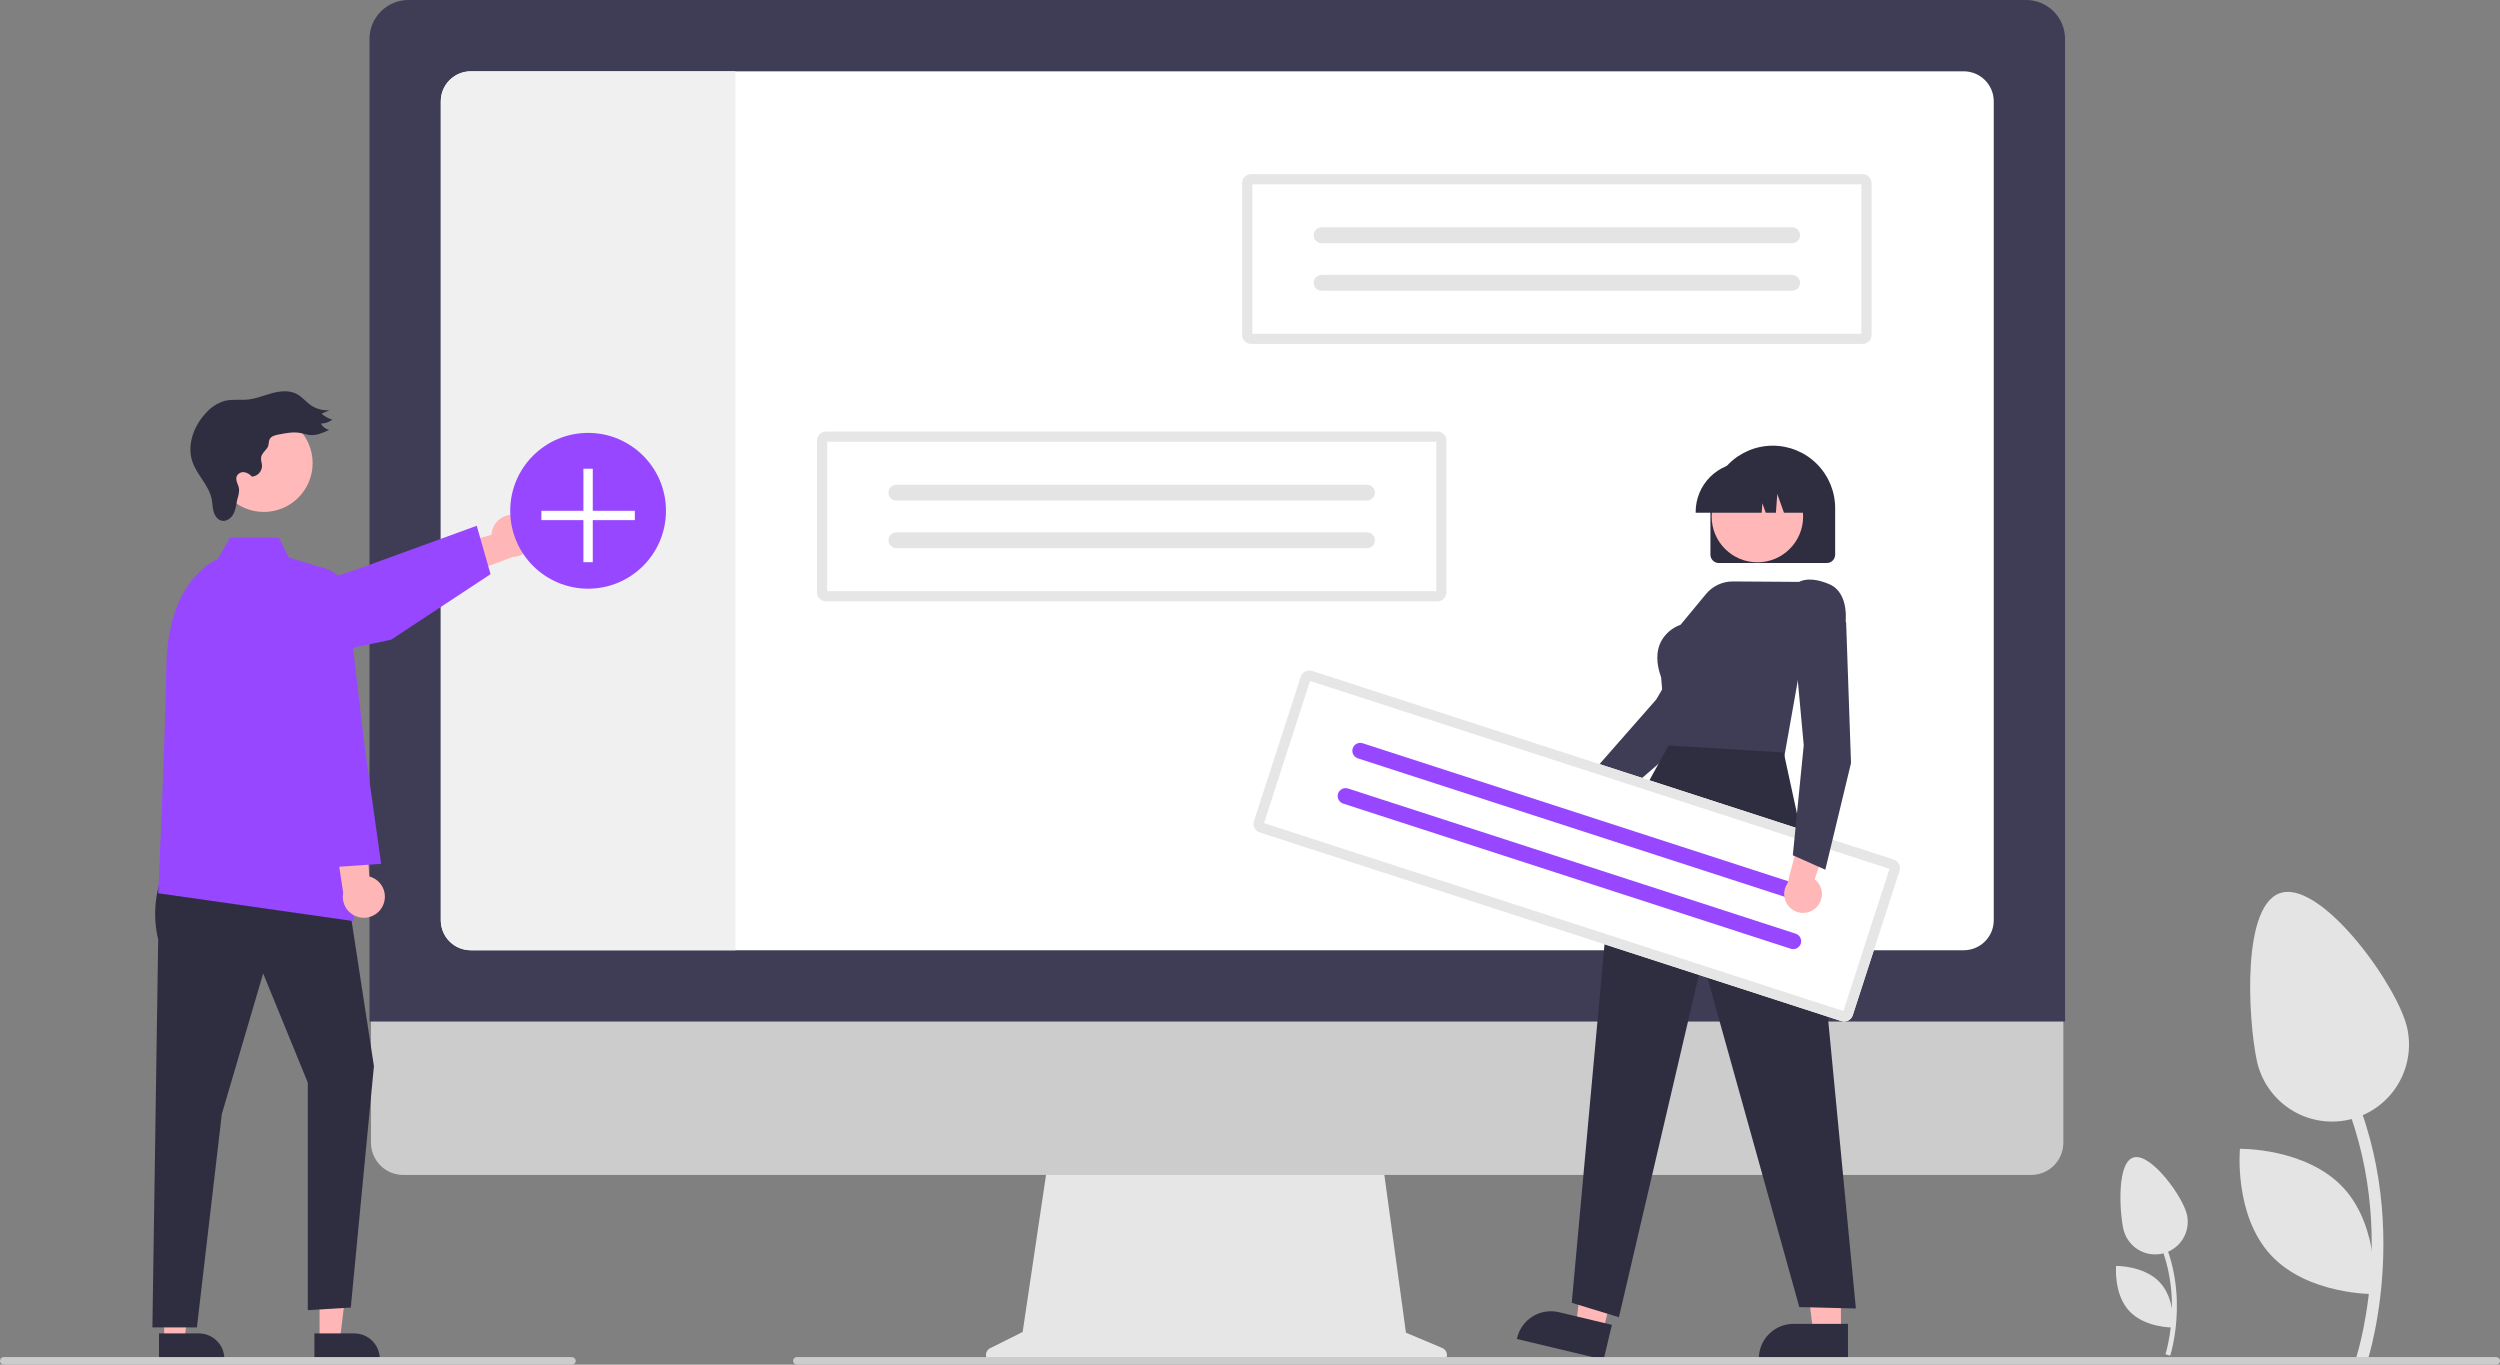 <svg width="436" height="238" viewBox="0 0 436 238" fill="none" xmlns="http://www.w3.org/2000/svg">
<rect x="0" y="0" width="436" height="238" fill="#808080" stroke="none"/>
<g clip-path="url(#clip0_6_168)">
<path d="M378.476 236.44C378.518 236.315 382.558 223.809 375.408 212.65L374.678 213.118C381.599 223.92 377.694 236.044 377.654 236.165L378.476 236.44Z" fill="#E4E4E4"/>
<path d="M370.295 214.255C370.449 214.986 370.745 215.679 371.167 216.295C371.589 216.912 372.128 217.439 372.754 217.847C373.379 218.254 374.079 218.535 374.813 218.672C375.547 218.81 376.301 218.801 377.031 218.647C377.762 218.493 378.455 218.196 379.071 217.774C379.687 217.352 380.214 216.813 380.622 216.187C381.029 215.561 381.31 214.861 381.447 214.127C381.584 213.392 381.576 212.638 381.422 211.908C380.774 208.834 375.28 201.184 372.208 201.832C369.135 202.481 369.647 211.181 370.295 214.255Z" fill="#E4E4E4"/>
<path d="M371.331 228.631C374.073 231.595 378.979 231.515 378.979 231.515C378.979 231.515 379.438 226.628 376.696 223.664C373.954 220.7 369.049 220.78 369.049 220.78C369.049 220.78 368.589 225.667 371.331 228.631Z" fill="#E4E4E4"/>
<path d="M412.893 237.307C412.991 237.012 422.526 207.5 405.651 181.166L403.929 182.271C420.263 207.763 411.047 236.374 410.952 236.66L412.893 237.307Z" fill="#E4E4E4"/>
<path d="M393.585 184.953C394.32 188.436 396.408 191.484 399.389 193.427C402.37 195.37 406.001 196.049 409.482 195.314C412.964 194.58 416.011 192.492 417.954 189.51C419.897 186.528 420.576 182.897 419.843 179.414C418.314 172.16 405.35 154.107 398.099 155.637C390.848 157.166 392.056 177.7 393.585 184.953Z" fill="#E4E4E4"/>
<path d="M396.03 218.88C402.501 225.875 414.078 225.686 414.078 225.686C414.078 225.686 415.163 214.154 408.692 207.158C402.221 200.162 390.644 200.352 390.644 200.352C390.644 200.352 389.559 211.884 396.03 218.88Z" fill="#E4E4E4"/>
<path d="M251.523 235.085L245.196 232.42L240.855 200.69H183.056L178.351 232.29L172.691 235.122C172.42 235.257 172.203 235.48 172.074 235.754C171.946 236.029 171.914 236.338 171.984 236.633C172.053 236.928 172.22 237.191 172.458 237.379C172.695 237.567 172.989 237.669 173.292 237.669H251.001C251.311 237.669 251.612 237.562 251.852 237.365C252.093 237.168 252.257 236.895 252.319 236.59C252.38 236.286 252.334 235.97 252.189 235.696C252.044 235.421 251.809 235.205 251.523 235.085Z" fill="#E6E6E6"/>
<path d="M354.236 204.911H70.31C68.82 204.908 67.393 204.314 66.34 203.259C65.288 202.204 64.697 200.774 64.697 199.284V159.231H359.848V199.284C359.848 200.774 359.258 202.204 358.205 203.259C357.153 204.314 355.726 204.908 354.236 204.911Z" fill="#CCCCCC"/>
<path d="M360.146 178.161H64.439V6.784C64.441 4.985 65.156 3.261 66.427 1.989C67.698 0.717 69.422 0.002 71.22 0H353.364C355.162 0.002 356.886 0.717 358.157 1.989C359.428 3.261 360.143 4.985 360.146 6.784V178.161Z" fill="#3F3D56"/>
<path d="M342.486 12.438H82.099C80.713 12.44 79.384 12.992 78.405 13.973C77.425 14.953 76.875 16.283 76.874 17.669V160.492C76.875 161.879 77.425 163.208 78.405 164.189C79.384 165.17 80.713 165.722 82.099 165.723H342.486C343.871 165.721 345.2 165.169 346.179 164.188C347.158 163.208 347.709 161.879 347.711 160.492V17.669C347.709 16.283 347.158 14.954 346.179 13.973C345.2 12.993 343.871 12.441 342.486 12.438Z" fill="white"/>
<path d="M128.254 12.438V165.723H82.099C80.713 165.722 79.384 165.17 78.405 164.189C77.425 163.208 76.875 161.879 76.874 160.492V17.669C76.875 16.283 77.425 14.953 78.405 13.973C79.384 12.992 80.713 12.44 82.099 12.438H128.254Z" fill="#F0F0F0"/>
<path d="M90.177 89.873C89.657 89.755 89.118 89.752 88.597 89.864C88.076 89.977 87.587 90.203 87.162 90.525C86.738 90.848 86.39 91.259 86.142 91.731C85.894 92.203 85.752 92.723 85.727 93.256L73.303 96.92L78.446 101.263L89.456 97.118C90.353 97.101 91.212 96.755 91.871 96.147C92.531 95.538 92.944 94.709 93.033 93.816C93.122 92.923 92.88 92.028 92.354 91.301C91.827 90.575 91.053 90.066 90.177 89.873Z" fill="#FFB6B6"/>
<path d="M39.979 117.449C38.751 117.447 37.563 117.009 36.628 116.213C35.692 115.417 35.07 114.314 34.872 113.102C34.673 111.889 34.912 110.645 35.545 109.593C36.178 108.54 37.164 107.746 38.328 107.353L63.504 98.851L83.142 91.694L85.552 100.133L68.216 111.561L41.063 117.335C40.707 117.41 40.343 117.449 39.979 117.449Z" fill="#9747FF"/>
<path d="M55.734 233.705H59.268L60.95 220.065H55.733L55.734 233.705Z" fill="#FFB6B6"/>
<path d="M54.832 232.55L61.793 232.55C62.97 232.55 64.099 233.018 64.93 233.85C65.763 234.682 66.23 235.811 66.23 236.988V237.132L54.832 237.132L54.832 232.55Z" fill="#2F2E41"/>
<path d="M28.631 233.705H32.166L33.848 220.065H28.631L28.631 233.705Z" fill="#FFB6B6"/>
<path d="M27.73 232.55L34.691 232.55C35.867 232.55 36.996 233.018 37.828 233.85C38.66 234.682 39.127 235.811 39.127 236.988V237.132L27.73 237.132L27.73 232.55Z" fill="#2F2E41"/>
<path d="M28.596 151.891C26.978 155.661 26.624 159.853 27.587 163.841L26.578 231.5H34.341L38.687 194.292L45.895 169.774L53.68 188.811V228.487L61.177 228.039L65.213 185.927L60.6 155.929L28.596 151.891Z" fill="#2F2E41"/>
<path d="M56.996 99.251L50.365 97.232L48.635 93.771H40.117L37.967 97.521C37.967 97.521 29.317 100.694 29.029 115.981C28.74 131.268 27.587 155.785 27.587 155.785L61.693 160.649L56.996 99.251Z" fill="#9747FF"/>
<path d="M66.788 157.912C67.011 157.428 67.126 156.901 67.124 156.368C67.123 155.835 67.004 155.309 66.777 154.827C66.55 154.344 66.219 153.918 65.81 153.577C65.4 153.236 64.921 152.99 64.405 152.854L63.406 139.936L58.089 144.065L59.854 155.7C59.684 156.581 59.843 157.494 60.301 158.266C60.759 159.037 61.484 159.614 62.339 159.887C63.193 160.16 64.118 160.109 64.938 159.745C65.758 159.381 66.416 158.729 66.788 157.912Z" fill="#FFB6B6"/>
<path d="M57.718 151.253L50.148 131.913V104.143C50.148 102.82 50.653 101.547 51.561 100.585C52.468 99.623 53.709 99.045 55.029 98.968C56.349 98.891 57.648 99.322 58.661 100.172C59.674 101.023 60.323 102.228 60.476 103.542L63.555 129.945L66.47 150.649L57.718 151.253Z" fill="#9747FF"/>
<path d="M46.01 89.281C50.711 89.281 54.522 85.469 54.522 80.766C54.522 76.062 50.711 72.25 46.01 72.25C41.309 72.25 37.498 76.062 37.498 80.766C37.498 85.469 41.309 89.281 46.01 89.281Z" fill="#FFB9B9"/>
<path d="M46.567 78.177C46.169 78.688 45.623 79.15 45.535 79.793C45.47 80.269 45.678 80.739 45.698 81.219C45.7 81.703 45.517 82.17 45.186 82.524C44.856 82.878 44.403 83.093 43.919 83.124C43.583 82.701 43.096 82.422 42.561 82.347C42.294 82.317 42.025 82.373 41.793 82.507C41.56 82.642 41.377 82.847 41.27 83.093C41.017 83.807 41.602 84.533 41.697 85.285C41.709 85.841 41.619 86.395 41.431 86.919C41.215 87.781 41.158 88.694 40.779 89.499C40.401 90.304 39.56 90.996 38.689 90.818C37.956 90.668 37.461 89.959 37.256 89.24C37.051 88.52 37.06 87.758 36.912 87.025C36.43 84.643 34.381 82.879 33.577 80.586C32.547 77.648 33.784 74.287 35.917 72.02C36.78 71.026 37.905 70.297 39.164 69.916C40.493 69.578 41.899 69.821 43.263 69.677C44.721 69.522 46.092 68.929 47.51 68.552C48.927 68.175 50.511 68.033 51.799 68.734C52.698 69.223 53.349 70.066 54.186 70.654C55.146 71.323 56.31 71.635 57.476 71.535L56.084 72.144C56.616 72.633 57.26 72.986 57.959 73.171C57.39 73.622 56.686 73.869 55.961 73.873C56.112 74.146 56.318 74.385 56.565 74.575C56.812 74.765 57.096 74.903 57.398 74.979C56.341 75.475 55.219 75.984 54.057 75.872C53.488 75.817 52.944 75.615 52.381 75.51C51.183 75.288 49.952 75.519 48.754 75.748C48.126 75.869 47.354 75.985 47.036 76.59C46.772 77.093 46.974 77.654 46.567 78.177Z" fill="#2F2E41"/>
<path d="M102.564 102.666C110.064 102.666 116.144 96.584 116.144 89.081C116.144 81.578 110.064 75.496 102.564 75.496C95.064 75.496 88.984 81.578 88.984 89.081C88.984 96.584 95.064 102.666 102.564 102.666Z" fill="#9747FF"/>
<path d="M110.712 89.081H103.379V81.745H101.749V89.081H94.416V90.711H101.749V98.047H103.379V90.711H110.712V89.081Z" fill="white"/>
<path d="M218.206 30.367C217.787 30.367 217.385 30.534 217.089 30.83C216.793 31.126 216.626 31.528 216.626 31.947V58.405C216.626 58.824 216.793 59.226 217.089 59.522C217.385 59.818 217.787 59.985 218.206 59.985H324.826C325.245 59.985 325.646 59.818 325.942 59.522C326.239 59.226 326.405 58.824 326.406 58.405V31.947C326.405 31.528 326.239 31.126 325.942 30.83C325.646 30.534 325.245 30.367 324.826 30.367H218.206Z" fill="white"/>
<path d="M218.206 30.367C217.787 30.367 217.385 30.534 217.089 30.83C216.793 31.126 216.626 31.528 216.626 31.947V58.405C216.626 58.824 216.793 59.226 217.089 59.522C217.385 59.818 217.787 59.985 218.206 59.985H324.826C325.245 59.985 325.646 59.818 325.942 59.522C326.239 59.226 326.405 58.824 326.406 58.405V31.947C326.405 31.528 326.239 31.126 325.942 30.83C325.646 30.534 325.245 30.367 324.826 30.367H218.206Z" fill="#E6E6E6"/>
<path d="M218.403 58.208H324.628V32.144H218.403V58.208Z" fill="white"/>
<path d="M230.481 39.645C230.114 39.645 229.763 39.791 229.503 40.05C229.244 40.31 229.099 40.661 229.099 41.028C229.099 41.395 229.244 41.746 229.503 42.006C229.763 42.265 230.114 42.411 230.481 42.411H312.548C312.729 42.411 312.909 42.375 313.077 42.306C313.244 42.236 313.397 42.135 313.525 42.006C313.654 41.878 313.755 41.725 313.825 41.558C313.894 41.39 313.93 41.21 313.93 41.029C313.93 40.847 313.895 40.667 313.825 40.499C313.756 40.332 313.654 40.179 313.526 40.051C313.398 39.922 313.245 39.82 313.078 39.751C312.91 39.681 312.73 39.645 312.549 39.645H230.481Z" fill="#E4E4E4"/>
<path d="M230.481 47.941C230.115 47.942 229.764 48.088 229.505 48.347C229.246 48.606 229.101 48.958 229.101 49.324C229.101 49.69 229.246 50.042 229.505 50.301C229.764 50.56 230.115 50.706 230.481 50.707H312.548C312.914 50.707 313.266 50.562 313.526 50.304C313.786 50.045 313.932 49.694 313.933 49.327C313.934 48.96 313.789 48.608 313.53 48.349C313.272 48.089 312.92 47.942 312.554 47.941H230.481Z" fill="#E4E4E4"/>
<path d="M144.062 75.26C143.643 75.261 143.242 75.427 142.946 75.724C142.649 76.02 142.483 76.422 142.482 76.841V103.299C142.483 103.718 142.649 104.12 142.946 104.416C143.242 104.712 143.643 104.879 144.062 104.879H250.682C251.101 104.879 251.503 104.712 251.799 104.416C252.095 104.12 252.262 103.718 252.262 103.299V76.841C252.262 76.422 252.095 76.02 251.799 75.724C251.503 75.427 251.101 75.261 250.682 75.26H144.062Z" fill="white"/>
<path d="M144.062 75.26C143.643 75.261 143.242 75.427 142.946 75.724C142.649 76.02 142.483 76.422 142.482 76.841V103.299C142.483 103.718 142.649 104.12 142.946 104.416C143.242 104.712 143.643 104.879 144.062 104.879H250.682C251.101 104.879 251.503 104.712 251.799 104.416C252.095 104.12 252.262 103.718 252.262 103.299V76.841C252.262 76.422 252.095 76.02 251.799 75.724C251.503 75.427 251.101 75.261 250.682 75.26H144.062Z" fill="#E6E6E6"/>
<path d="M144.259 103.101H250.485V77.038H144.259V103.101Z" fill="white"/>
<path d="M156.337 84.539C155.971 84.539 155.619 84.685 155.36 84.944C155.101 85.203 154.955 85.555 154.955 85.922C154.955 86.288 155.101 86.64 155.36 86.9C155.619 87.159 155.971 87.305 156.337 87.305H238.404C238.586 87.305 238.765 87.269 238.933 87.2C239.101 87.13 239.253 87.028 239.382 86.9C239.51 86.772 239.612 86.619 239.681 86.451C239.751 86.284 239.787 86.104 239.787 85.922C239.787 85.741 239.751 85.561 239.682 85.393C239.612 85.225 239.511 85.073 239.382 84.945C239.254 84.816 239.102 84.714 238.934 84.645C238.766 84.575 238.587 84.539 238.405 84.539H156.337Z" fill="#E4E4E4"/>
<path d="M156.337 92.835C155.971 92.836 155.62 92.982 155.361 93.241C155.103 93.5 154.958 93.852 154.958 94.218C154.958 94.584 155.103 94.935 155.361 95.195C155.62 95.454 155.971 95.6 156.337 95.6H238.404C238.771 95.601 239.122 95.456 239.382 95.198C239.642 94.939 239.788 94.588 239.789 94.221C239.79 93.854 239.645 93.502 239.387 93.242C239.128 92.982 238.777 92.836 238.41 92.835H156.337Z" fill="#E4E4E4"/>
<path d="M274.025 146.272C274.499 146.22 274.957 146.064 275.365 145.815C275.773 145.567 276.122 145.232 276.387 144.834C276.651 144.437 276.826 143.986 276.898 143.513C276.969 143.041 276.936 142.558 276.802 142.1L286.251 135.348L280.619 133.178L272.51 139.923C271.755 140.201 271.128 140.746 270.748 141.455C270.368 142.164 270.261 142.988 270.448 143.771C270.635 144.553 271.102 145.24 271.761 145.701C272.42 146.162 273.226 146.365 274.025 146.272Z" fill="#FFB7B7"/>
<path d="M279.27 141.825L276.136 136.469L276.202 136.393L288.85 121.989L298.67 105.236L307.197 106.323L307.323 108.901L307.297 108.94L293.75 129.313L293.735 129.326L279.27 141.825Z" fill="#3F3D56"/>
<path d="M321.058 232.456L316.236 232.456L313.941 213.848L321.059 213.848L321.058 232.456Z" fill="#FFB7B7"/>
<path d="M322.288 237.132L306.738 237.132V236.935C306.738 235.329 307.376 233.789 308.511 232.654C309.646 231.519 311.185 230.881 312.79 230.881L322.288 230.881L322.288 237.132Z" fill="#2F2E41"/>
<path d="M279.555 232.298L274.865 231.178L276.953 212.546L283.876 214.199L279.555 232.298Z" fill="#FFB7B7"/>
<path d="M279.666 237.133L264.542 233.52L264.587 233.328C264.96 231.767 265.938 230.417 267.305 229.576C268.673 228.735 270.318 228.473 271.879 228.845L281.117 231.052L279.666 237.133Z" fill="#2F2E41"/>
<path d="M298.297 96.728V88.608C298.297 85.722 299.443 82.954 301.483 80.914C303.523 78.873 306.289 77.727 309.174 77.727C312.059 77.727 314.825 78.873 316.865 80.914C318.905 82.954 320.051 85.722 320.051 88.608V96.728C320.051 97.116 319.897 97.487 319.623 97.761C319.349 98.035 318.977 98.19 318.59 98.19H299.758C299.371 98.19 298.999 98.035 298.725 97.761C298.451 97.487 298.297 97.116 298.297 96.728Z" fill="#2F2E41"/>
<path d="M306.489 98.067C310.894 98.067 314.464 94.495 314.464 90.089C314.464 85.683 310.894 82.111 306.489 82.111C302.085 82.111 298.515 85.683 298.515 90.089C298.515 94.495 302.085 98.067 306.489 98.067Z" fill="#FFB7B7"/>
<path d="M295.724 89.258C295.726 86.975 296.634 84.788 298.247 83.174C299.86 81.56 302.047 80.653 304.328 80.65H305.951C308.233 80.653 310.42 81.56 312.033 83.174C313.646 84.788 314.553 86.976 314.556 89.258V89.42H311.125L309.955 86.142L309.721 89.42H307.947L307.357 87.766L307.239 89.42H295.724V89.258Z" fill="#2F2E41"/>
<path d="M311.141 132.195L290.836 131.422L289.701 118.133C288.826 115.701 288.811 113.612 289.659 111.926C290.388 110.541 291.612 109.482 293.088 108.961L297.531 103.593C298.103 102.903 298.82 102.348 299.632 101.969C300.445 101.591 301.331 101.397 302.227 101.403L313.77 101.482C314.048 101.315 315.736 100.457 319.065 101.9C322.675 103.466 321.837 108.904 321.828 108.959L321.82 109.01L321.78 109.043L314.101 115.512L311.141 132.195Z" fill="#3F3D56"/>
<path d="M290.998 129.994L281.393 147.512L274.112 227.209L282.339 229.723L296.902 167.379L313.803 227.954L323.665 228.201L316.95 158.297L311.082 131.232L290.998 129.994Z" fill="#2F2E41"/>
<path d="M228.837 117.009C228.439 116.88 228.005 116.915 227.632 117.106C227.259 117.296 226.977 117.627 226.848 118.025L218.692 143.194C218.563 143.593 218.598 144.026 218.788 144.399C218.978 144.773 219.309 145.055 219.707 145.185L321.132 178.076C321.53 178.205 321.964 178.17 322.337 177.979C322.71 177.789 322.992 177.458 323.121 177.06L331.277 151.891C331.406 151.492 331.371 151.059 331.181 150.686C330.991 150.312 330.66 150.03 330.262 149.901L228.837 117.009Z" fill="white"/>
<path d="M228.837 117.009C228.439 116.88 228.005 116.915 227.632 117.106C227.259 117.296 226.977 117.627 226.848 118.025L218.692 143.194C218.563 143.593 218.598 144.026 218.788 144.399C218.978 144.773 219.309 145.055 219.707 145.185L321.132 178.076C321.53 178.205 321.964 178.17 322.337 177.979C322.71 177.789 322.992 177.458 323.121 177.06L331.277 151.891C331.406 151.492 331.371 151.059 331.181 150.686C330.991 150.312 330.66 150.03 330.262 149.901L228.837 117.009Z" fill="#E6E6E6"/>
<path d="M220.443 143.554L321.492 176.324L329.526 151.531L228.477 118.761L220.443 143.554Z" fill="white"/>
<path d="M237.654 129.622C237.305 129.51 236.926 129.54 236.6 129.707C236.273 129.873 236.027 130.163 235.914 130.512C235.801 130.86 235.831 131.24 235.997 131.566C236.164 131.893 236.453 132.14 236.801 132.253L314.869 157.57C315.042 157.626 315.224 157.648 315.405 157.634C315.586 157.619 315.762 157.57 315.924 157.487C316.086 157.405 316.23 157.291 316.348 157.153C316.466 157.015 316.556 156.855 316.612 156.682C316.668 156.509 316.689 156.327 316.675 156.146C316.661 155.965 316.611 155.788 316.528 155.626C316.446 155.465 316.332 155.321 316.194 155.203C316.055 155.085 315.895 154.995 315.722 154.94L315.721 154.939L237.654 129.622Z" fill="#9747FF"/>
<path d="M235.097 137.514C234.748 137.402 234.369 137.433 234.044 137.599C233.718 137.766 233.471 138.056 233.358 138.404C233.245 138.752 233.275 139.131 233.441 139.458C233.608 139.784 233.896 140.031 234.244 140.145L312.312 165.461C312.66 165.575 313.04 165.546 313.366 165.38C313.693 165.214 313.941 164.925 314.055 164.576C314.168 164.228 314.139 163.848 313.973 163.521C313.807 163.194 313.518 162.947 313.17 162.833L313.164 162.831L235.097 137.514Z" fill="#9747FF"/>
<path d="M316.658 158.354C317.013 158.035 317.294 157.641 317.482 157.202C317.669 156.762 317.757 156.287 317.741 155.809C317.724 155.331 317.604 154.863 317.387 154.437C317.17 154.011 316.862 153.638 316.486 153.344L320.235 142.35L314.395 143.868L311.73 154.076C311.278 154.741 311.086 155.55 311.19 156.347C311.294 157.145 311.687 157.877 312.294 158.404C312.902 158.932 313.681 159.218 314.486 159.209C315.29 159.199 316.063 158.895 316.658 158.354Z" fill="#FFB7B7"/>
<path d="M318.333 151.682L312.667 149.155L314.571 129.976L312.799 110.637L320.363 106.552L321.967 108.574L321.968 108.62L322.818 133.075L322.813 133.094L318.333 151.682Z" fill="#3F3D56"/>
<path d="M435.338 238H139.003C138.853 238.003 138.707 237.957 138.586 237.868C138.465 237.779 138.377 237.652 138.336 237.508C138.31 237.41 138.307 237.307 138.327 237.208C138.347 237.108 138.39 237.015 138.452 236.935C138.513 236.854 138.593 236.789 138.684 236.744C138.775 236.699 138.875 236.676 138.976 236.676H435.284C435.442 236.67 435.597 236.719 435.725 236.813C435.852 236.907 435.944 237.041 435.985 237.194C436.006 237.291 436.006 237.391 435.983 237.488C435.961 237.584 435.917 237.674 435.855 237.752C435.793 237.829 435.714 237.892 435.625 237.935C435.535 237.978 435.437 238 435.338 238Z" fill="#CCCCCC"/>
<path d="M99.741 238H0.689C0.539 238.003 0.392 237.957 0.271 237.868C0.151 237.779 0.063 237.652 0.021 237.508C-0.004 237.41 -0.007 237.307 0.013 237.208C0.033 237.108 0.075 237.015 0.137 236.935C0.199 236.854 0.279 236.789 0.369 236.744C0.46 236.699 0.561 236.676 0.662 236.676H99.687C99.845 236.67 100 236.719 100.128 236.813C100.255 236.907 100.347 237.041 100.388 237.194C100.409 237.291 100.409 237.391 100.386 237.488C100.364 237.584 100.32 237.674 100.258 237.752C100.196 237.829 100.117 237.892 100.028 237.935C99.938 237.978 99.84 238 99.741 238Z" fill="#CCCCCC"/>
</g>
<defs>
<clipPath id="clip0_6_168">
<rect width="436" height="238" fill="white"/>
</clipPath>
</defs>
</svg>
